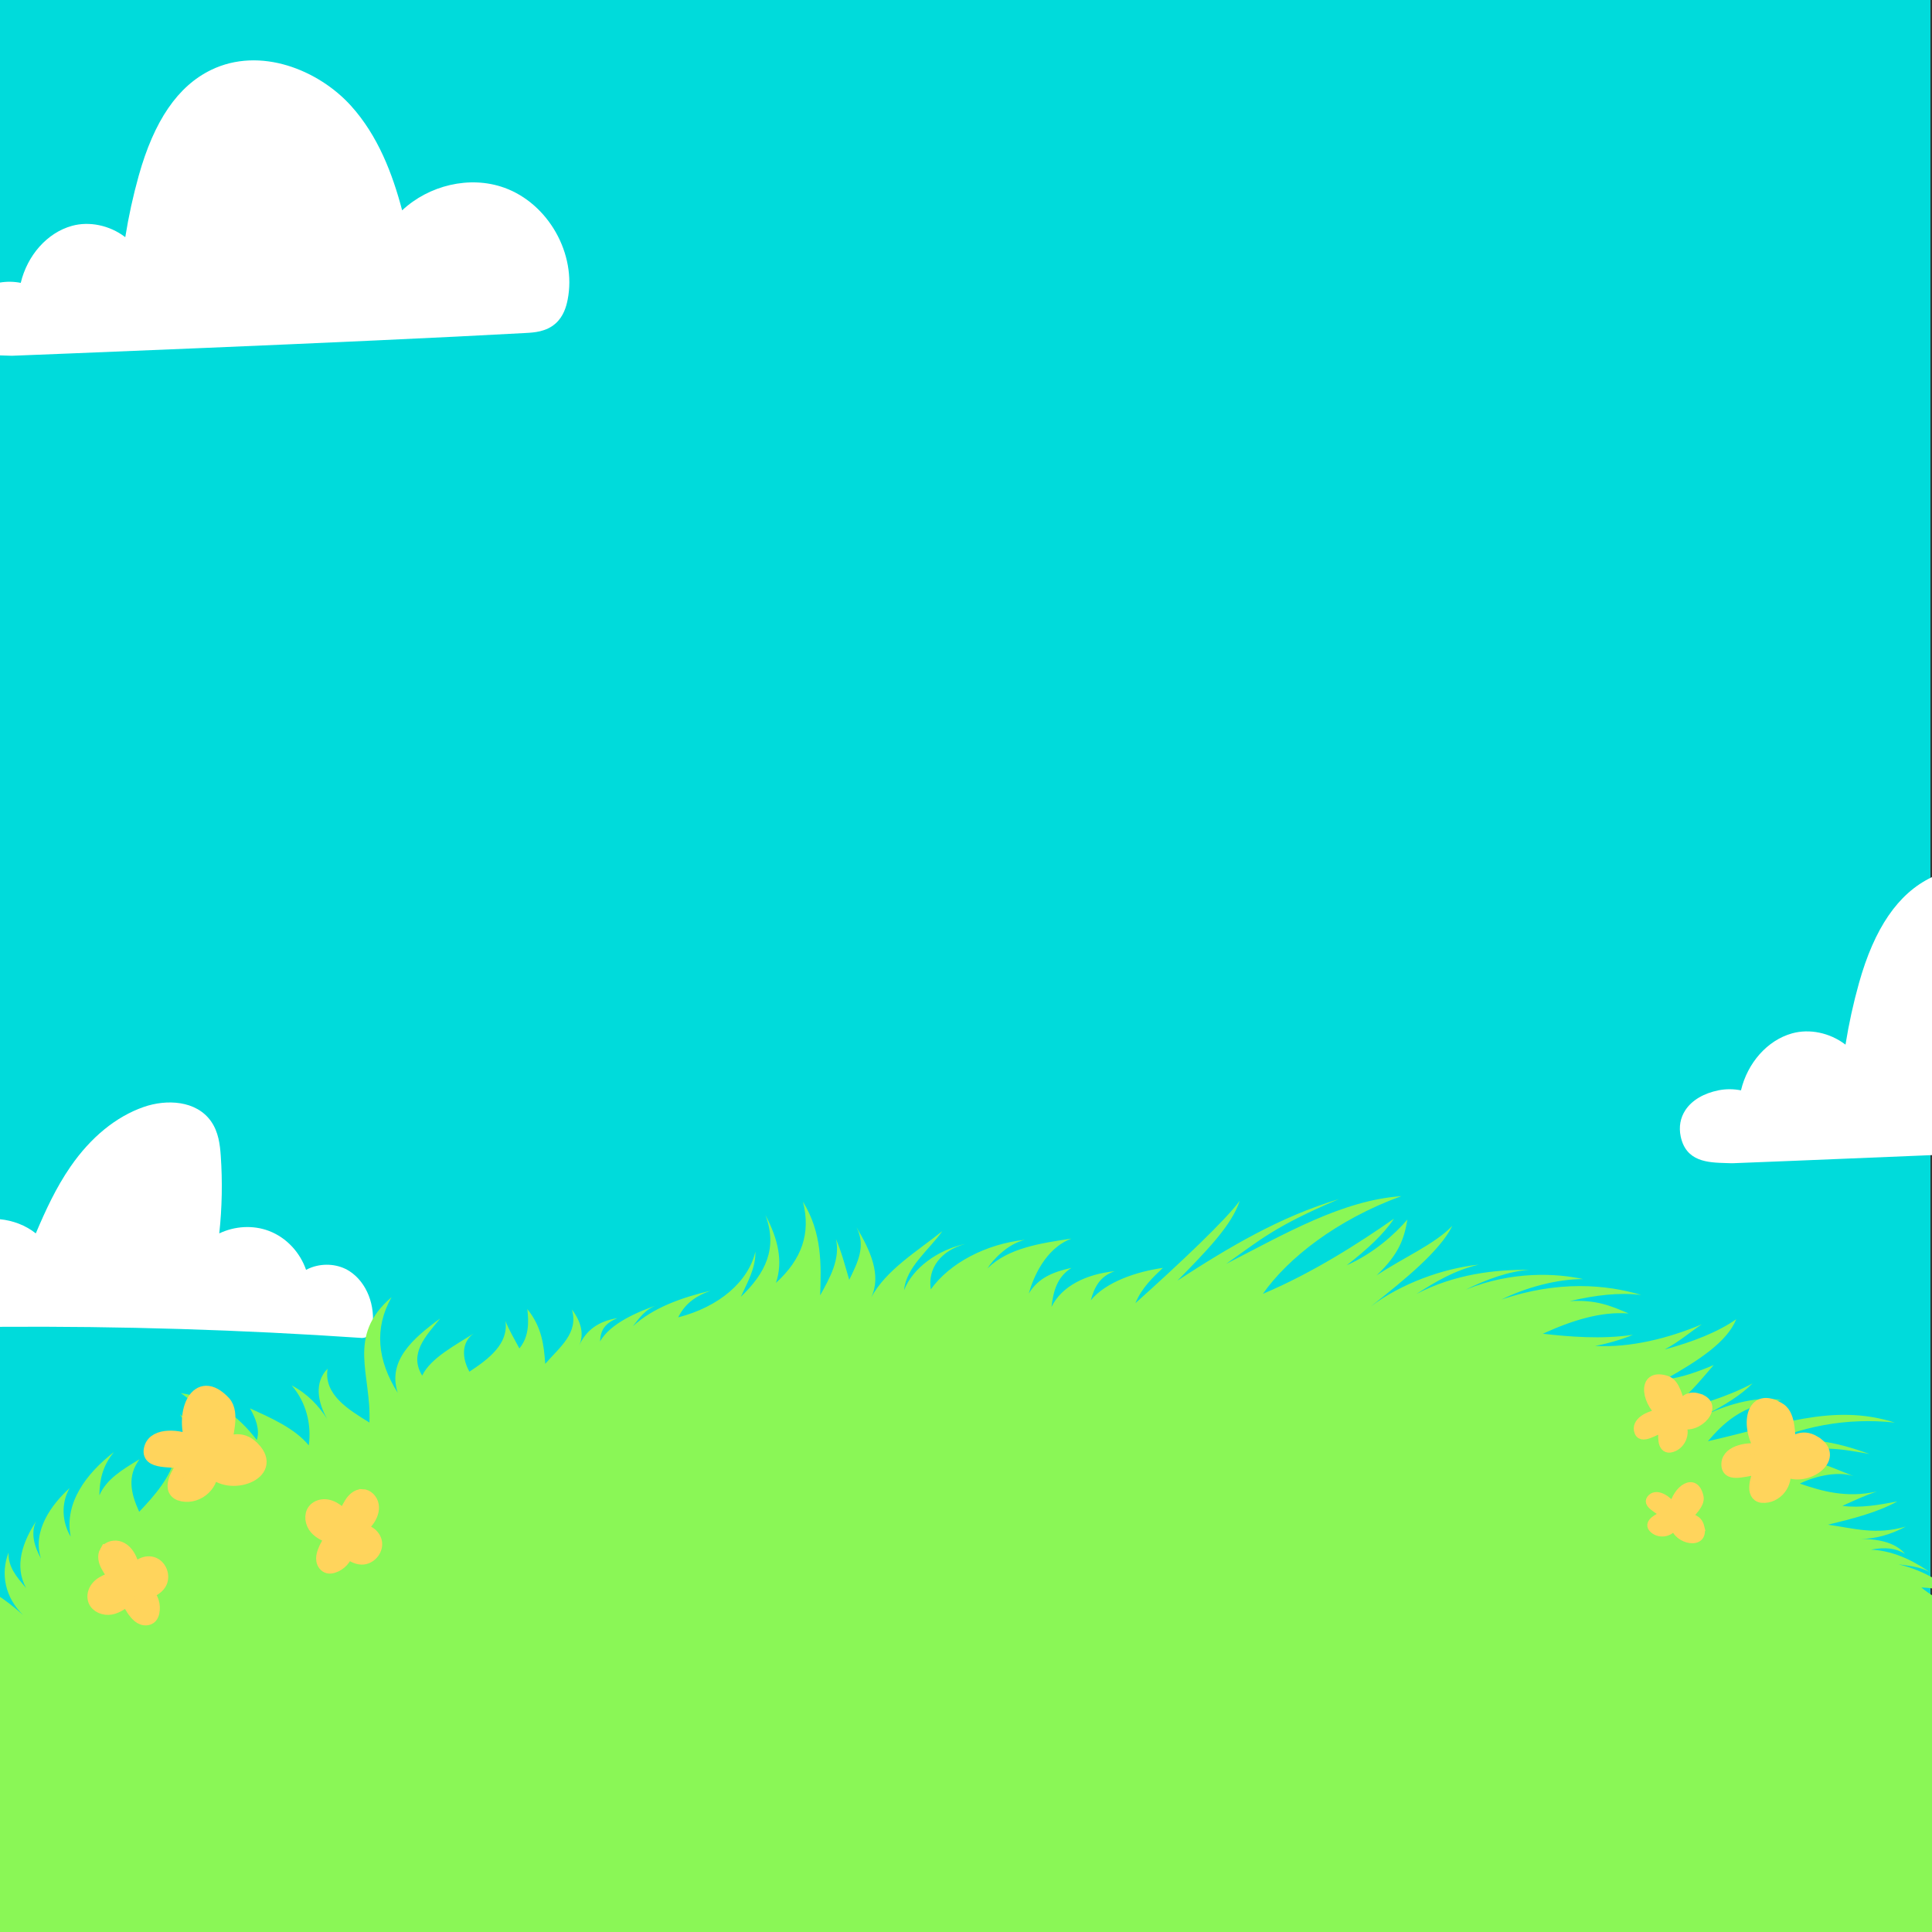 <?xml version="1.0" encoding="UTF-8"?><svg id="BGs" xmlns="http://www.w3.org/2000/svg" viewBox="0 0 880 880"><rect x="0" y="0" width="880" height="880" fill="#333333" stroke="none"/><defs><style>.cls-1{fill:none;}.cls-1,.cls-2,.cls-3,.cls-4{stroke-width:0px;}.cls-5{stroke-width:5.31px;}.cls-5,.cls-6,.cls-7,.cls-8,.cls-9{fill:#ffd45c;stroke:#ffd45c;stroke-miterlimit:10;}.cls-6{stroke-width:4.01px;}.cls-7{stroke-width:6.01px;}.cls-8{stroke-width:5.98px;}.cls-9{stroke-width:3.37px;}.cls-2{fill:#8af756;}.cls-3{fill:#fff;}.cls-4{fill:#00dbdb;}</style></defs><rect class="cls-4" x="-.14" y="-1.23" width="879.43" height="880.34"/><path class="cls-3" d="m164.51,609.43c.11,0,.22.01.33.01,2.33,0,4.34-1.7,4.7-4.03,1.68-10.73-2.5-21.36-10.4-26.44-4.85-3.12-11.43-3.77-17.17-1.71-.9.32-1.75.71-2.56,1.14-2.75-7.94-8.92-14.69-16.88-17.72-7.35-2.79-15.66-2.21-22.66,1.12,1.28-11.75,1.5-23.61.68-35.39-.35-5.04-1.02-10.82-4.42-15.66-6.73-9.57-20.28-10.17-30.71-6.53-12.55,4.38-24.06,13.77-33.3,27.16-6.59,9.54-11.41,20.01-15.81,30.41-4.61-3.68-10.41-5.88-16.45-6.46v49.02c54.86-.36,110.11,1.33,164.65,5.05Z"/><path class="cls-3" d="m229.71,85.51h0c-15.8-5.69-34.4-1.08-46.54,10.3-4.39-16.66-11-33.99-23.27-47.59-14.75-16.35-41.39-27.22-63.76-16.36-15.16,7.36-25.93,23.1-32.94,48.12-2.58,9.2-4.63,18.59-6.14,28.05-.06-.04-.11-.09-.17-.13-6.99-5.3-16.26-7.22-24.17-5.01-11.33,3.16-20.29,13.49-23.27,25.95-3.16-.62-6.43-.67-9.59-.12v33.15c.91.04,1.82.07,2.69.09.84.02,1.71.05,2.6.08.08,0,.15,0,.23,0s.15,0,.23,0c1.57-.06,157.52-6.12,233.93-10.37,3.67-.2,9.22-.51,13.51-4.32,3.65-3.24,4.89-7.71,5.5-10.8,4.16-20.92-8.79-43.82-28.85-51.05Z"/><path class="cls-3" d="m879.68,399.66c-15.16,7.36-25.93,23.1-32.94,48.12-2.58,9.2-4.63,18.59-6.14,28.05-.06-.04-.11-.09-.17-.13-6.99-5.3-16.25-7.23-24.17-5.01-11.33,3.16-20.29,13.49-23.27,25.95-3.34-.66-6.82-.69-10.15-.03-6.82,1.35-12.19,4.54-15.14,8.99-2.33,3.52-3.08,7.68-2.17,12.03,2.43,11.61,12.48,11.89,20.56,12.13.84.02,1.71.05,2.6.08.08,0,.15,0,.23,0s.16,0,.23,0c.8-.03,41.72-1.62,91.77-3.74v-127.01c-.42.19-.83.36-1.25.56Z"/><path class="cls-1" d="m880.93,727.19v-3.57c-1.8-.29-3.7-.47-5.78-.56,1.77,1.5,3.71,2.87,5.78,4.13Z"/><path class="cls-2" d="m880.93,881.57v-154.38c-2.06-1.26-4.01-2.63-5.78-4.13,2.07.08,3.98.27,5.78.56v-4.63c-4.64-2.69-9.96-4.97-16.23-6.48,5.65.8,11.28,1.41,15.03,4.08-6.08-4.29-15.7-10.17-27.53-10.76,7-1.22,11.16-.64,15.53,1.91-4.01-4.62-10.64-6.75-20.36-6.78,6.67.02,13.7-1.87,20.69-5.63-13.48,3.94-23.45.84-35.43-.85,11.29-2.79,21.86-5.33,31.59-10.6-8.49,1.62-16.94,3.11-25.03,2.01,5.09-2.29,10.15-4.68,15.69-6.52-13.94,3.07-25.07-.17-35.07-3.62,7.47-3.65,17.75-5.73,24.51-3.37-8.93-3.49-19.23-8.62-31.29-8.57,13.11-6.36,25.97-3.73,38.55-1.54-14.67-5.23-31.55-9.87-51.79-2.64,19.59-10.05,41.51-14.03,63.28-11.66-28.44-9.12-53.87,1.5-85.14,8.48,6.56-7.63,15.22-16.68,33.45-18.66-10.18-2.09-23.63,1.54-34,6.46,8.25-4.29,15.57-8.77,20.88-14.12-11.25,6.02-26.12,10.75-40.45,13.5,10.59-6.75,16.45-14.7,22.78-21.88-6.72,2.84-14.56,5.8-22.18,6.59,15.71-8.87,28.28-17.19,32.44-27.47-8.37,5.92-20.25,10.49-32.6,13.8,7.03-3.84,11.01-7.5,16.89-11.46-14.99,6.31-32.4,10.75-48.6,9.84,4.62-.8,11.91-2.78,17.23-5.07-14.29,2.15-29.39.85-41.04-.48,13.62-6.2,26.58-10.19,39.1-9.23-7.9-3.4-14.9-6.39-26.89-5.62,11.82-2.73,22.59-4.05,32.64-2.8-15.8-4.78-37.88-6.73-63.65,2.08,10.77-5.45,25.72-9.44,37.21-9.31-11.78-2.6-32.15-3.89-53.47,4.78,9.16-4.56,19.93-8.52,29.05-8.97-15.32-.25-34.06,1.83-51.54,10.96,9.14-5.82,16.95-10.57,28.36-13.37-16.44,1.74-35.48,8.72-49.13,19.04,15.84-12.53,31.56-25.36,37.13-36.76-7.79,8.3-22.47,14.61-34.48,22.6,10.4-9.89,12.55-16.98,13.99-25.41-5.79,6.73-15.35,15.38-27.64,20.83,9.47-7.35,16.89-14.24,21.54-21.24-15.79,11.05-37.18,24.77-59.74,34.26,11.39-16.26,33.68-33.78,63.07-44.51-26.98,1.92-52.88,17.09-79.78,30.85,15.65-11.01,22.14-17.11,51.33-29.5-26.78,8.04-49.79,21.7-73.51,37.12,13.16-13.4,24.78-25.21,28.36-36.37-6.05,8.43-26.82,28.11-47.51,46.65,2.94-7.18,8.24-11.99,12.52-16.07-11.69,1.65-25.89,6.27-32.84,14.78,1.57-5.79,3.96-10.87,10.86-13.26-12.92,1.3-24.11,6.74-28.77,16.27.87-7.15,2.43-13.56,9.12-17.8-8.69,1.92-15.16,4.63-19.48,11.72,2-7.12,7.47-20.58,19.49-25.06-14.07,2.12-28.8,4.23-38.29,13.58,2.37-3.77,9.03-11.09,17.06-13.02-17.61,1.83-34.33,10.58-42.88,22.59-1.48-9.63,4.57-17.63,15.66-20.71-12.49,2.7-23.94,11.01-27.81,21.05.9-10.48,11.24-18.17,17.4-26.87-11.71,9.37-25.56,17.62-32.38,30.17,4.83-10.14-.53-21.61-6.73-31.98,4.41,8.64.61,15.97-3.29,23.99-1.83-6.21-3.43-12.52-6.05-18.62,2.1,9.27-2.9,17.9-7.18,25.68.47-13.74.94-28.48-7.85-42.64,3.68,14.46-.53,26.22-12.3,36.97,3.31-9.8,1.01-19.92-4.8-30.93,5.66,15.12.09,26.5-11.19,37.26,2.91-6.41,6.84-13.11,6.63-20.55-3.24,13.66-16.45,25.1-35.17,29.92,2.89-5.78,7.23-9.44,14.75-12.14-13.04,3.08-26.26,7.73-35.42,16.23,3.07-3.86,5.66-7.82,11.17-9.73-8.91,3.11-21.32,8.3-26.09,16.58.26-5.42,2.4-8.23,7.91-10.61-8.87,1.47-14.24,5.61-17.43,12.49,2.2-4.72,1.25-10.37-3.28-16.38,3.05,10.73-5.38,16.93-12.17,24.73-.6-8.7-1.61-16.86-8.14-24.94.68,6.32.71,12.62-3.63,17.92-2.17-4.14-4.67-8.23-6.34-12.48,1.47,10.38-7.55,17.21-16.41,23.07-3.35-5.94-3.84-13.29,1.91-17.39-8.28,5.32-19.63,11.19-23.43,19.17-6.12-9.95,1.52-17.91,8.23-26.04-12.41,9.03-24.15,19.28-19.37,33.88-9.35-14.82-10.79-29.38-2.83-43.54-20.78,17.74-9.03,35.35-10.07,57.07-9.46-5.84-20.87-12.62-19.06-24.5-6.25,6.35-4.39,15.37-.24,22.78-3.87-5.99-8.81-11.29-16.12-15.2,6.66,7.69,9.12,17.87,7.8,27.34-6.38-7.8-17.11-12.44-26.79-16.89,2.55,4.4,4.63,9.6,3.13,14.44-8.32-10.72-18.52-18.97-34.63-21.35,7.76,5.05,11.78,12.57,12.88,20.37-3.79-4.54-8.5-7.1-13.27-10.72,6.08,9.23,6.97,20.29-.67,30.14.54-2.87.14-7.44-1.64-10.77-1.57,8.84-9.52,18.01-16.25,25.02-3.87-8.48-5.55-16.28.17-23.94-8.1,4.85-15.14,9.2-18.3,16.45.07-7.1,1.5-13.56,6.67-19.74-12.75,9.87-22.74,23.27-19.75,38.53-3.84-6.36-4.56-15.11-.48-22.08-8.2,7.35-17.16,19.66-13.04,32.06-2.97-5.32-4.86-11.5-2.21-16.98-6.06,9.31-10.14,20.35-4.56,30.45-4.45-5.26-8.27-9.59-8-16.23-3.78,9.79-1.53,20.61,6.64,28.53-3.78-3.39-7.89-6.66-12.35-9.51v155.43h882.7Z"/><path class="cls-7" d="m115.36,659.66c-6.02-6.24-11.1-1.59-12.2-3.44-.76-1.27,3.49-12.54-1.09-17.43-12.27-13.09-19.67,4.6-14.58,18.1-5.64-2.85-16.79-3.93-18.8,2.54-2.42,7.79,10.83,5.02,15.48,6.99-2.41,3.36-8.12,11.72-2.32,14.1,7.05,2.46,14.97-3.55,14.47-11.01,7.62,9.52,30.3,1.81,19.05-9.85Z"/><path class="cls-5" d="m826.74,656.74c-6.5-4.04-9.85,1.04-11.19-.3-.93-.92.27-11.49-4.71-14.69-13.35-8.55-15.85,8.2-8.57,18.66-5.45-1.22-15.23.27-15.55,6.25-.39,7.2,10.36,1.96,14.77,2.63-1.34,3.4-4.42,11.8,1.06,12.58,6.58.58,12.05-6.28,10.01-12.56,8.59,6.51,26.34-5.01,14.18-12.56Z"/><path class="cls-9" d="m774.68,695.67c-1.11-4.74-4.89-3.96-4.9-5.17,0-.83,5.29-5.04,4.49-8.72-2.15-9.84-10.81-3.44-12.24,4.54-1.9-3-6.97-6.72-9.8-4.18-3.41,3.06,3.78,5.54,5.45,7.82-2.13.93-7.29,3.32-5.18,6.13,2.69,3.22,8.24,2.59,10.14-1.15.94,6.79,14.1,9.59,12.02.73Z"/><path class="cls-6" d="m773.73,636.72c-5.52-1.75-7.03,2.6-8.26,1.86-.85-.5-1.94-8.48-6.19-9.89-11.38-3.79-10.1,8.96-2.81,15.28-4.22.12-11.11,3.03-10.24,7.47,1.06,5.35,7.96-.5,11.32-.82-.35,2.74-1.04,9.47,3.12,9.02,4.93-.8,7.66-6.85,5-11.07,7.51,3.17,18.38-8.58,8.06-11.85Z"/><path class="cls-8" d="m164.92,681.25c-2.19,0-3.98,1.75-5.14,3.6s-1.98,3.97-3.54,5.5l-1.82-1.6c-1.61-1.33-3.46-2.47-5.52-2.8-2.06-.34-4.36.24-5.7,1.84-1.91,2.28-1.28,5.92.65,8.18s4.81,3.45,7.62,4.42c-1.72,1.89-3.06,4.12-3.9,6.53-.44,1.25-.75,2.59-.51,3.89.24,1.3,1.14,2.55,2.43,2.87.75.19,1.55.04,2.29-.19,3.07-.98,5.55-3.65,6.3-6.79,2.02,1.44,4.22,2.93,6.7,2.97,3.56.06,6.73-3.48,6.27-7.01-.46-3.53-4.43-6.15-7.85-5.18,1.5-1.77,3.2-3.37,4.51-5.29,1.31-1.92,2.21-4.25,1.84-6.53-.37-2.29-2.3-4.41-4.62-4.42Z"/><path class="cls-8" d="m48.31,706.84c-1.1,1.89-.49,4.32.54,6.26s2.44,3.7,2.99,5.82l-2.29.77c-1.96.72-3.87,1.75-5.2,3.37-1.33,1.61-1.98,3.89-1.26,5.85,1.02,2.8,4.48,4.07,7.4,3.54s5.4-2.43,7.65-4.37c.77,2.43,2.03,4.71,3.69,6.65.86,1.01,1.86,1.95,3.11,2.39,1.25.45,2.78.29,3.7-.66.54-.56.81-1.32.98-2.08.69-3.15-.37-6.63-2.72-8.85,2.26-1.03,4.65-2.18,5.93-4.3,1.84-3.04.36-7.57-2.92-8.94-3.28-1.37-7.54.74-8.42,4.19-.77-2.19-1.31-4.46-2.31-6.55-1-2.09-2.56-4.04-4.73-4.87-2.16-.83-4.97-.22-6.14,1.78Z"/></svg>